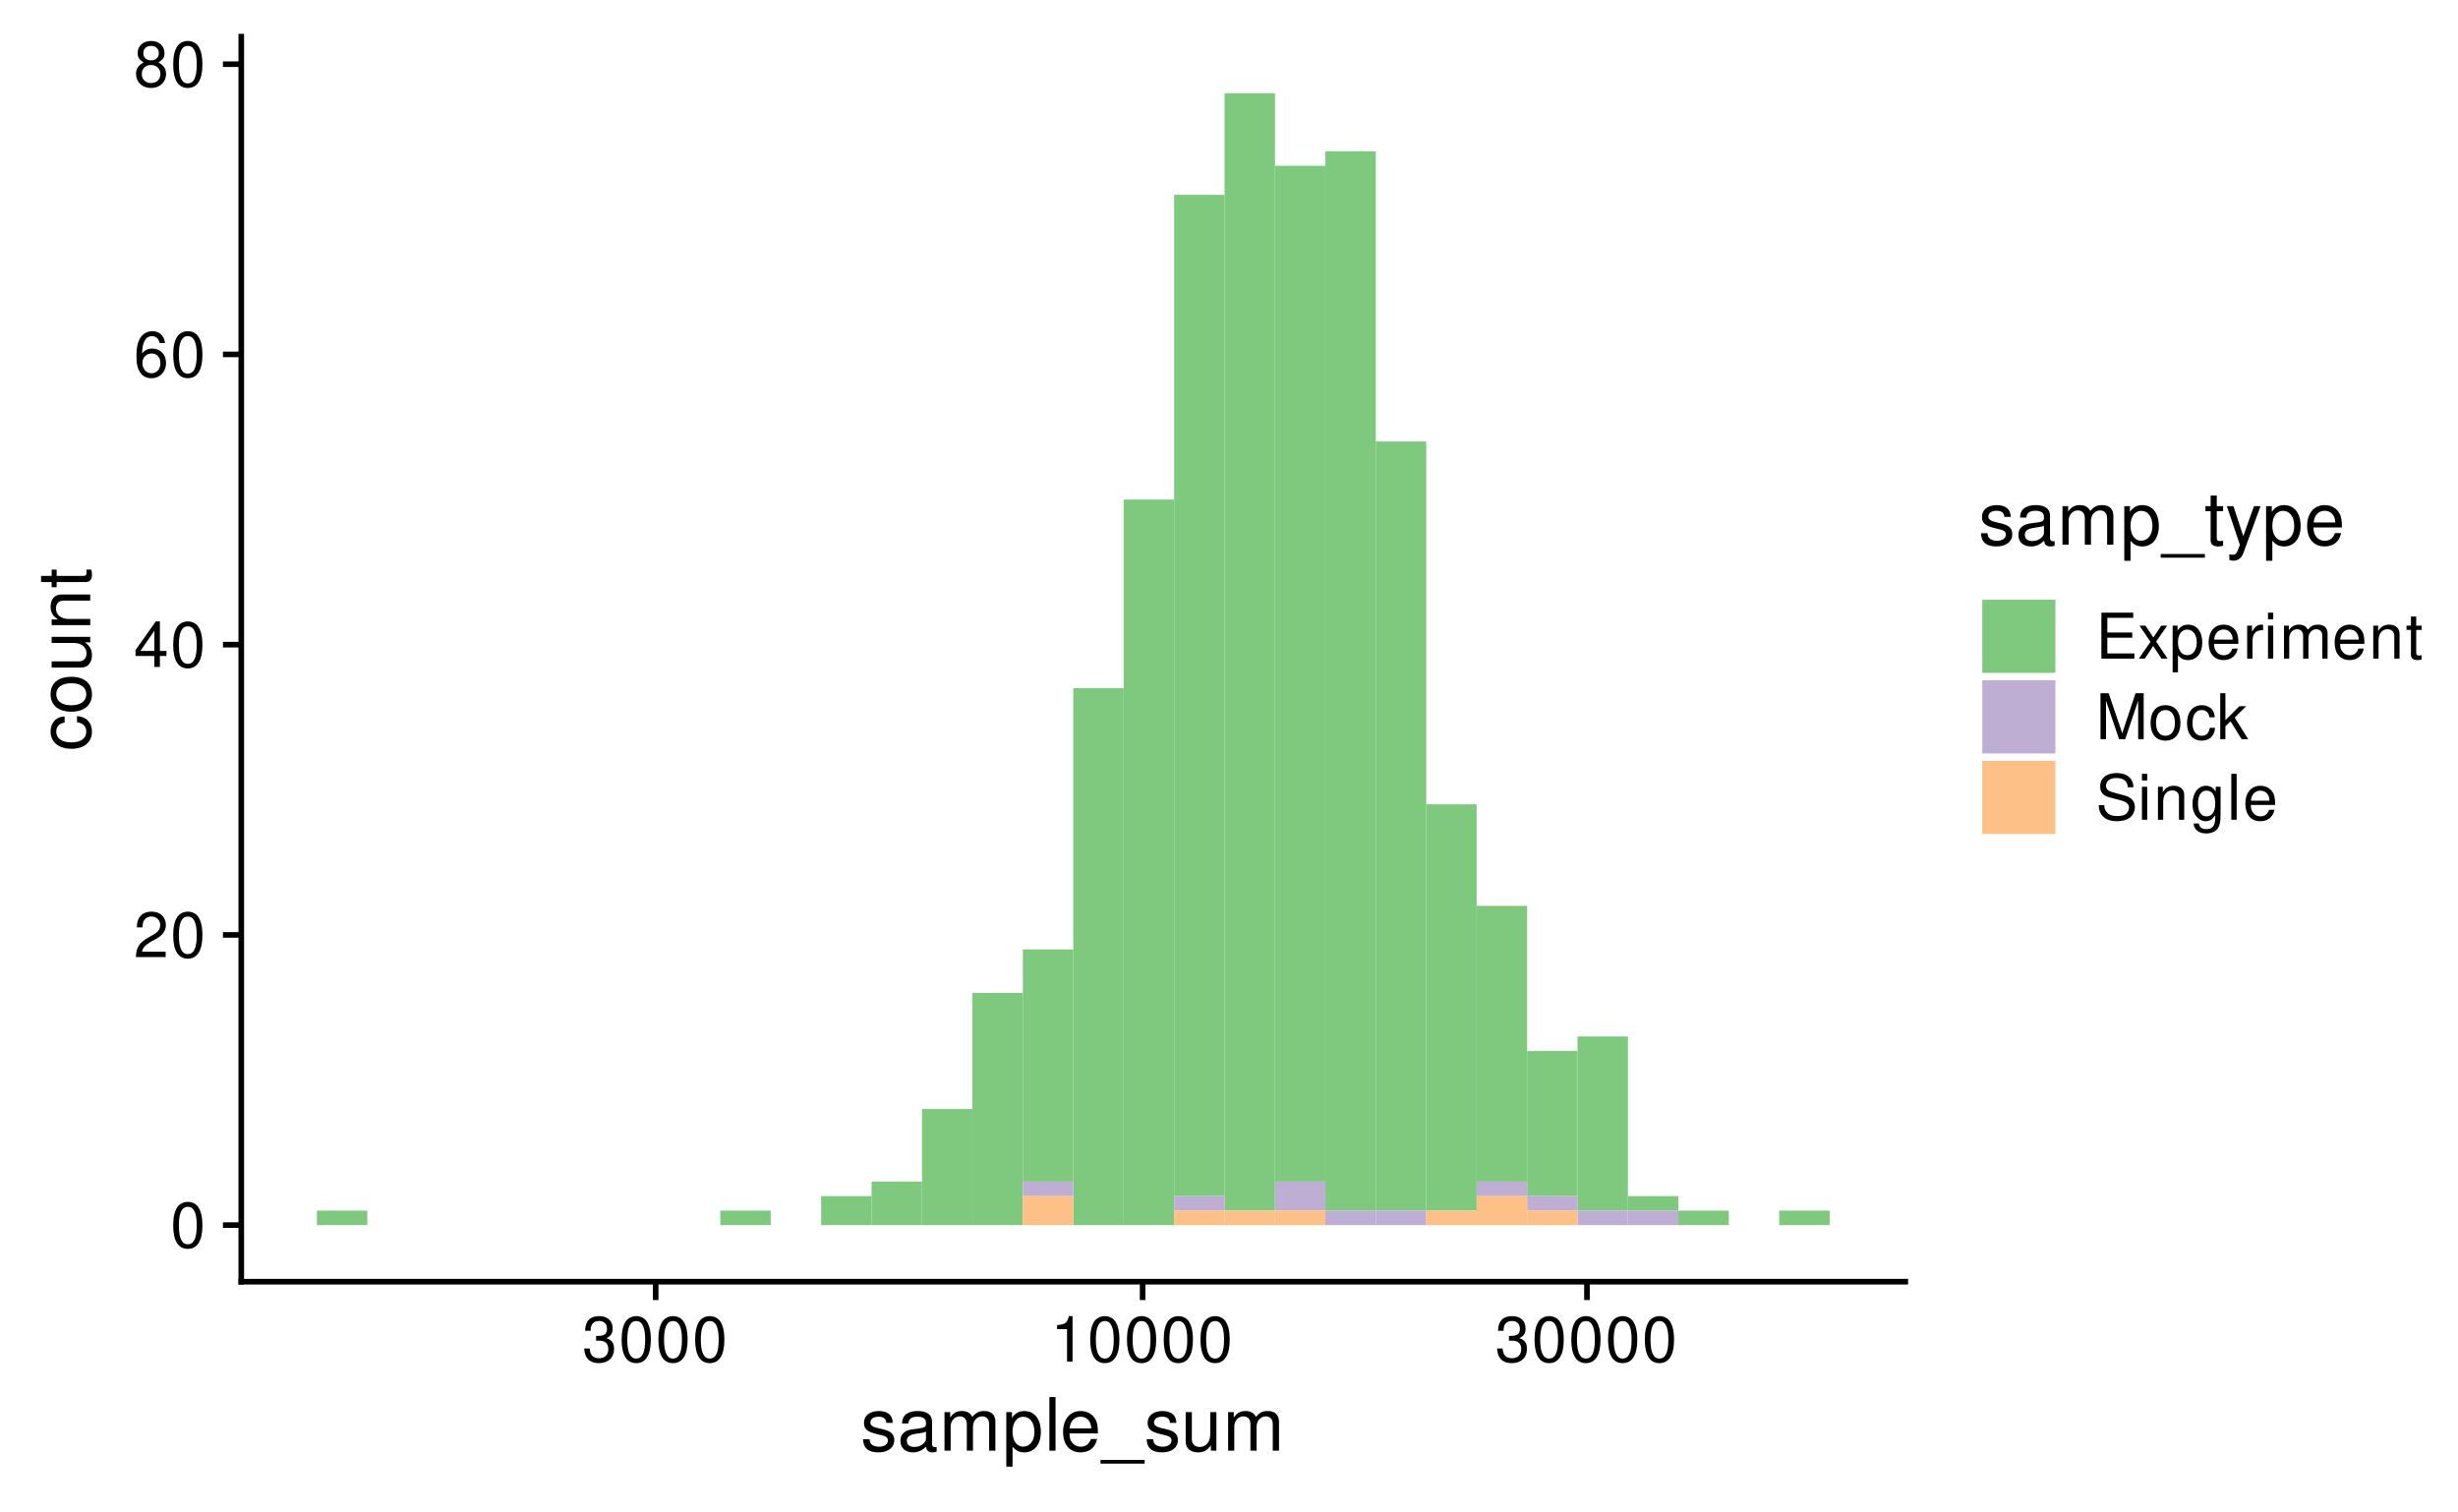 <?xml version="1.0" encoding="UTF-8"?>
<svg xmlns="http://www.w3.org/2000/svg" xmlns:xlink="http://www.w3.org/1999/xlink" width="468pt" height="288pt" viewBox="0 0 468 288" version="1.1">
<defs>
<g>
<symbol overflow="visible" id="glyph0-0">
<path style="stroke:none;" d=""/>
</symbol>
<symbol overflow="visible" id="glyph0-1">
<path style="stroke:none;" d="M 3.297 -8.672 C 2.516 -8.672 1.781 -8.312 1.344 -7.734 C 0.797 -6.953 0.516 -5.812 0.516 -4.203 C 0.516 -1.266 1.469 0.281 3.297 0.281 C 5.094 0.281 6.078 -1.266 6.078 -4.125 C 6.078 -5.812 5.812 -6.938 5.25 -7.734 C 4.812 -8.328 4.109 -8.672 3.297 -8.672 Z M 3.297 -7.734 C 4.438 -7.734 5 -6.578 5 -4.219 C 5 -1.75 4.453 -0.594 3.281 -0.594 C 2.156 -0.594 1.594 -1.797 1.594 -4.188 C 1.594 -6.578 2.156 -7.734 3.297 -7.734 Z M 3.297 -7.734 "/>
</symbol>
<symbol overflow="visible" id="glyph0-2">
<path style="stroke:none;" d="M 6.078 -1.047 L 1.594 -1.047 C 1.703 -1.766 2.094 -2.219 3.125 -2.859 L 4.328 -3.531 C 5.516 -4.188 6.125 -5.078 6.125 -6.141 C 6.125 -6.859 5.844 -7.531 5.344 -8 C 4.844 -8.453 4.219 -8.672 3.406 -8.672 C 2.328 -8.672 1.531 -8.297 1.062 -7.547 C 0.75 -7.094 0.625 -6.547 0.594 -5.672 L 1.656 -5.672 C 1.688 -6.266 1.766 -6.609 1.906 -6.906 C 2.188 -7.422 2.734 -7.75 3.375 -7.75 C 4.328 -7.75 5.047 -7.062 5.047 -6.125 C 5.047 -5.422 4.656 -4.828 3.906 -4.391 L 2.797 -3.75 C 1.016 -2.719 0.5 -1.906 0.406 -0.016 L 6.078 -0.016 Z M 6.078 -1.047 "/>
</symbol>
<symbol overflow="visible" id="glyph0-3">
<path style="stroke:none;" d="M 3.922 -2.094 L 3.922 0 L 4.984 0 L 4.984 -2.094 L 6.234 -2.094 L 6.234 -3.047 L 4.984 -3.047 L 4.984 -8.672 L 4.203 -8.672 L 0.344 -3.219 L 0.344 -2.094 Z M 3.922 -3.047 L 1.266 -3.047 L 3.922 -6.875 Z M 3.922 -3.047 "/>
</symbol>
<symbol overflow="visible" id="glyph0-4">
<path style="stroke:none;" d="M 5.969 -6.422 C 5.766 -7.844 4.859 -8.672 3.562 -8.672 C 2.625 -8.672 1.781 -8.219 1.281 -7.438 C 0.75 -6.594 0.516 -5.531 0.516 -3.953 C 0.516 -2.5 0.719 -1.578 1.234 -0.797 C 1.688 -0.094 2.438 0.281 3.375 0.281 C 4.984 0.281 6.156 -0.938 6.156 -2.625 C 6.156 -4.219 5.078 -5.359 3.547 -5.359 C 2.719 -5.359 2.047 -5.047 1.594 -4.406 C 1.609 -6.547 2.281 -7.734 3.484 -7.734 C 4.234 -7.734 4.75 -7.266 4.922 -6.422 Z M 3.422 -4.422 C 4.438 -4.422 5.078 -3.703 5.078 -2.547 C 5.078 -1.453 4.359 -0.656 3.391 -0.656 C 2.406 -0.656 1.656 -1.484 1.656 -2.594 C 1.656 -3.672 2.375 -4.422 3.422 -4.422 Z M 3.422 -4.422 "/>
</symbol>
<symbol overflow="visible" id="glyph0-5">
<path style="stroke:none;" d="M 4.688 -4.578 C 5.578 -5.109 5.859 -5.547 5.859 -6.359 C 5.859 -7.734 4.812 -8.672 3.297 -8.672 C 1.797 -8.672 0.75 -7.734 0.75 -6.375 C 0.75 -5.547 1.016 -5.125 1.891 -4.578 C 0.922 -4.078 0.438 -3.375 0.438 -2.406 C 0.438 -0.828 1.609 0.281 3.297 0.281 C 4.984 0.281 6.156 -0.828 6.156 -2.406 C 6.156 -3.375 5.672 -4.078 4.688 -4.578 Z M 3.297 -7.734 C 4.203 -7.734 4.781 -7.203 4.781 -6.344 C 4.781 -5.516 4.188 -4.984 3.297 -4.984 C 2.406 -4.984 1.828 -5.516 1.828 -6.359 C 1.828 -7.203 2.406 -7.734 3.297 -7.734 Z M 3.297 -4.094 C 4.359 -4.094 5.078 -3.391 5.078 -2.391 C 5.078 -1.344 4.375 -0.656 3.281 -0.656 C 2.25 -0.656 1.531 -1.375 1.531 -2.375 C 1.531 -3.406 2.234 -4.094 3.297 -4.094 Z M 3.297 -4.094 "/>
</symbol>
<symbol overflow="visible" id="glyph0-6">
<path style="stroke:none;" d="M 2.656 -4 L 3.234 -4 C 4.375 -4 4.984 -3.453 4.984 -2.406 C 4.984 -1.312 4.328 -0.656 3.234 -0.656 C 2.078 -0.656 1.516 -1.25 1.438 -2.516 L 0.391 -2.516 C 0.438 -1.828 0.547 -1.375 0.75 -0.984 C 1.203 -0.141 2.031 0.281 3.188 0.281 C 4.938 0.281 6.078 -0.781 6.078 -2.422 C 6.078 -3.531 5.656 -4.125 4.625 -4.484 C 5.422 -4.812 5.812 -5.406 5.812 -6.281 C 5.812 -7.781 4.844 -8.672 3.234 -8.672 C 1.516 -8.672 0.594 -7.719 0.562 -5.875 L 1.625 -5.875 C 1.625 -6.406 1.688 -6.703 1.812 -6.969 C 2.047 -7.469 2.578 -7.75 3.234 -7.75 C 4.172 -7.75 4.734 -7.188 4.734 -6.25 C 4.734 -5.641 4.531 -5.266 4.062 -5.062 C 3.766 -4.938 3.391 -4.891 2.656 -4.891 Z M 2.656 -4 "/>
</symbol>
<symbol overflow="visible" id="glyph0-7">
<path style="stroke:none;" d="M 3.109 -6.188 L 3.109 0 L 4.156 0 L 4.156 -8.672 L 3.469 -8.672 C 3.094 -7.344 2.859 -7.156 1.219 -6.953 L 1.219 -6.188 Z M 3.109 -6.188 "/>
</symbol>
<symbol overflow="visible" id="glyph0-8">
<path style="stroke:none;" d="M 2.203 -3.984 L 6.953 -3.984 L 6.953 -4.969 L 2.203 -4.969 L 2.203 -7.766 L 7.141 -7.766 L 7.141 -8.75 L 1.078 -8.75 L 1.078 0 L 7.359 0 L 7.359 -0.984 L 2.203 -0.984 Z M 2.203 -3.984 "/>
</symbol>
<symbol overflow="visible" id="glyph0-9">
<path style="stroke:none;" d="M 3.5 -3.25 L 5.609 -6.281 L 4.484 -6.281 L 2.969 -4.016 L 1.469 -6.281 L 0.328 -6.281 L 2.422 -3.203 L 0.203 0 L 1.344 0 L 2.938 -2.406 L 4.516 0 L 5.672 0 Z M 3.5 -3.25 "/>
</symbol>
<symbol overflow="visible" id="glyph0-10">
<path style="stroke:none;" d="M 0.641 2.609 L 1.656 2.609 L 1.656 -0.656 C 2.188 -0.016 2.766 0.281 3.594 0.281 C 5.219 0.281 6.281 -1.031 6.281 -3.031 C 6.281 -5.141 5.25 -6.469 3.578 -6.469 C 2.719 -6.469 2.047 -6.078 1.578 -5.344 L 1.578 -6.281 L 0.641 -6.281 Z M 3.406 -5.531 C 4.516 -5.531 5.234 -4.562 5.234 -3.062 C 5.234 -1.625 4.5 -0.656 3.406 -0.656 C 2.344 -0.656 1.656 -1.625 1.656 -3.094 C 1.656 -4.578 2.344 -5.531 3.406 -5.531 Z M 3.406 -5.531 "/>
</symbol>
<symbol overflow="visible" id="glyph0-11">
<path style="stroke:none;" d="M 6.156 -2.812 C 6.156 -3.766 6.078 -4.344 5.906 -4.812 C 5.5 -5.844 4.531 -6.469 3.359 -6.469 C 1.609 -6.469 0.484 -5.141 0.484 -3.062 C 0.484 -0.984 1.562 0.281 3.344 0.281 C 4.781 0.281 5.766 -0.547 6.031 -1.906 L 5.016 -1.906 C 4.734 -1.078 4.172 -0.641 3.375 -0.641 C 2.734 -0.641 2.203 -0.938 1.859 -1.469 C 1.625 -1.828 1.531 -2.188 1.531 -2.812 Z M 1.547 -3.625 C 1.625 -4.781 2.344 -5.547 3.344 -5.547 C 4.375 -5.547 5.078 -4.75 5.078 -3.625 Z M 1.547 -3.625 "/>
</symbol>
<symbol overflow="visible" id="glyph0-12">
<path style="stroke:none;" d="M 0.828 -6.281 L 0.828 0 L 1.844 0 L 1.844 -3.266 C 1.844 -4.781 2.469 -5.453 3.859 -5.406 L 3.859 -6.438 C 3.688 -6.453 3.594 -6.469 3.469 -6.469 C 2.812 -6.469 2.328 -6.078 1.75 -5.141 L 1.75 -6.281 Z M 0.828 -6.281 "/>
</symbol>
<symbol overflow="visible" id="glyph0-13">
<path style="stroke:none;" d="M 1.797 -6.281 L 0.797 -6.281 L 0.797 0 L 1.797 0 Z M 1.797 -8.75 L 0.797 -8.75 L 0.797 -7.484 L 1.797 -7.484 Z M 1.797 -8.75 "/>
</symbol>
<symbol overflow="visible" id="glyph0-14">
<path style="stroke:none;" d="M 0.844 -6.281 L 0.844 0 L 1.844 0 L 1.844 -3.953 C 1.844 -4.859 2.516 -5.594 3.328 -5.594 C 4.062 -5.594 4.484 -5.141 4.484 -4.328 L 4.484 0 L 5.5 0 L 5.5 -3.953 C 5.5 -4.859 6.156 -5.594 6.969 -5.594 C 7.703 -5.594 8.141 -5.125 8.141 -4.328 L 8.141 0 L 9.141 0 L 9.141 -4.719 C 9.141 -5.844 8.5 -6.469 7.312 -6.469 C 6.484 -6.469 5.969 -6.219 5.391 -5.516 C 5.016 -6.188 4.516 -6.469 3.703 -6.469 C 2.859 -6.469 2.297 -6.156 1.766 -5.406 L 1.766 -6.281 Z M 0.844 -6.281 "/>
</symbol>
<symbol overflow="visible" id="glyph0-15">
<path style="stroke:none;" d="M 0.844 -6.281 L 0.844 0 L 1.844 0 L 1.844 -3.469 C 1.844 -4.75 2.516 -5.594 3.547 -5.594 C 4.344 -5.594 4.844 -5.109 4.844 -4.359 L 4.844 0 L 5.844 0 L 5.844 -4.75 C 5.844 -5.797 5.062 -6.469 3.859 -6.469 C 2.922 -6.469 2.312 -6.109 1.766 -5.234 L 1.766 -6.281 Z M 0.844 -6.281 "/>
</symbol>
<symbol overflow="visible" id="glyph0-16">
<path style="stroke:none;" d="M 3.047 -6.281 L 2.016 -6.281 L 2.016 -8.016 L 1.016 -8.016 L 1.016 -6.281 L 0.172 -6.281 L 0.172 -5.469 L 1.016 -5.469 L 1.016 -0.719 C 1.016 -0.078 1.453 0.281 2.234 0.281 C 2.5 0.281 2.719 0.25 3.047 0.188 L 3.047 -0.641 C 2.906 -0.609 2.766 -0.594 2.562 -0.594 C 2.141 -0.594 2.016 -0.719 2.016 -1.156 L 2.016 -5.469 L 3.047 -5.469 Z M 3.047 -6.281 "/>
</symbol>
<symbol overflow="visible" id="glyph0-17">
<path style="stroke:none;" d="M 5.609 0 L 8.078 -7.328 L 8.078 0 L 9.125 0 L 9.125 -8.75 L 7.578 -8.75 L 5.047 -1.125 L 2.453 -8.75 L 0.906 -8.75 L 0.906 0 L 1.953 0 L 1.953 -7.328 L 4.438 0 Z M 5.609 0 "/>
</symbol>
<symbol overflow="visible" id="glyph0-18">
<path style="stroke:none;" d="M 3.266 -6.469 C 1.484 -6.469 0.438 -5.203 0.438 -3.094 C 0.438 -0.969 1.484 0.281 3.281 0.281 C 5.047 0.281 6.125 -0.984 6.125 -3.047 C 6.125 -5.234 5.094 -6.469 3.266 -6.469 Z M 3.281 -5.547 C 4.406 -5.547 5.078 -4.625 5.078 -3.062 C 5.078 -1.578 4.375 -0.641 3.281 -0.641 C 2.156 -0.641 1.469 -1.578 1.469 -3.094 C 1.469 -4.625 2.156 -5.547 3.281 -5.547 Z M 3.281 -5.547 "/>
</symbol>
<symbol overflow="visible" id="glyph0-19">
<path style="stroke:none;" d="M 5.656 -4.172 C 5.609 -4.781 5.469 -5.188 5.234 -5.531 C 4.797 -6.125 4.047 -6.469 3.172 -6.469 C 1.469 -6.469 0.375 -5.125 0.375 -3.031 C 0.375 -1.016 1.453 0.281 3.156 0.281 C 4.656 0.281 5.609 -0.625 5.719 -2.156 L 4.719 -2.156 C 4.547 -1.156 4.031 -0.641 3.188 -0.641 C 2.078 -0.641 1.422 -1.547 1.422 -3.031 C 1.422 -4.609 2.062 -5.547 3.156 -5.547 C 4 -5.547 4.531 -5.047 4.641 -4.172 Z M 5.656 -4.172 "/>
</symbol>
<symbol overflow="visible" id="glyph0-20">
<path style="stroke:none;" d="M 1.688 -8.75 L 0.703 -8.75 L 0.703 0 L 1.688 0 L 1.688 -2.453 L 2.656 -3.406 L 4.781 0 L 6.031 0 L 3.453 -4.109 L 5.641 -6.281 L 4.359 -6.281 L 1.688 -3.625 Z M 1.688 -8.75 "/>
</symbol>
<symbol overflow="visible" id="glyph0-21">
<path style="stroke:none;" d="M 7.156 -6.188 C 7.156 -6.781 7.109 -6.953 6.922 -7.359 C 6.438 -8.359 5.422 -8.891 3.953 -8.891 C 2.031 -8.891 0.844 -7.906 0.844 -6.328 C 0.844 -5.25 1.406 -4.578 2.562 -4.281 L 4.734 -3.703 C 5.844 -3.422 6.344 -2.969 6.344 -2.297 C 6.344 -1.828 6.078 -1.344 5.719 -1.078 C 5.359 -0.828 4.812 -0.703 4.109 -0.703 C 3.141 -0.703 2.516 -0.938 2.094 -1.438 C 1.766 -1.828 1.625 -2.25 1.625 -2.781 L 0.578 -2.781 C 0.594 -1.984 0.75 -1.453 1.094 -0.969 C 1.688 -0.141 2.703 0.281 4.031 0.281 C 5.078 0.281 5.922 0.031 6.484 -0.391 C 7.078 -0.859 7.453 -1.641 7.453 -2.406 C 7.453 -3.484 6.781 -4.266 5.594 -4.594 L 3.391 -5.188 C 2.344 -5.469 1.953 -5.812 1.953 -6.484 C 1.953 -7.375 2.734 -7.953 3.906 -7.953 C 5.297 -7.953 6.078 -7.328 6.094 -6.188 Z M 7.156 -6.188 "/>
</symbol>
<symbol overflow="visible" id="glyph0-22">
<path style="stroke:none;" d="M 4.844 -6.281 L 4.844 -5.375 C 4.344 -6.125 3.797 -6.469 3 -6.469 C 1.469 -6.469 0.422 -5.047 0.422 -3.031 C 0.422 -1.984 0.672 -1.219 1.219 -0.578 C 1.688 -0.031 2.281 0.281 2.922 0.281 C 3.688 0.281 4.219 -0.062 4.75 -0.859 L 4.75 -0.531 C 4.75 1.156 4.281 1.781 3.031 1.781 C 2.188 1.781 1.734 1.438 1.641 0.719 L 0.625 0.719 C 0.719 1.891 1.641 2.609 3.016 2.609 C 3.938 2.609 4.703 2.312 5.109 1.812 C 5.594 1.219 5.766 0.438 5.766 -1.031 L 5.766 -6.281 Z M 3.094 -5.547 C 4.156 -5.547 4.75 -4.656 4.75 -3.062 C 4.75 -1.531 4.141 -0.641 3.094 -0.641 C 2.062 -0.641 1.469 -1.547 1.469 -3.094 C 1.469 -4.625 2.062 -5.547 3.094 -5.547 Z M 3.094 -5.547 "/>
</symbol>
<symbol overflow="visible" id="glyph0-23">
<path style="stroke:none;" d="M 1.828 -8.75 L 0.812 -8.75 L 0.812 0 L 1.828 0 Z M 1.828 -8.75 "/>
</symbol>
<symbol overflow="visible" id="glyph1-0">
<path style="stroke:none;" d=""/>
</symbol>
<symbol overflow="visible" id="glyph1-1">
<path style="stroke:none;" d="M 6.125 -5.297 C 6.125 -6.734 5.172 -7.547 3.469 -7.547 C 1.766 -7.547 0.656 -6.656 0.656 -5.312 C 0.656 -4.156 1.25 -3.609 2.984 -3.188 L 4.078 -2.922 C 4.891 -2.734 5.203 -2.438 5.203 -1.922 C 5.203 -1.219 4.516 -0.75 3.5 -0.75 C 2.875 -0.75 2.344 -0.938 2.047 -1.25 C 1.859 -1.453 1.781 -1.672 1.703 -2.188 L 0.469 -2.188 C 0.531 -0.484 1.484 0.328 3.406 0.328 C 5.25 0.328 6.422 -0.594 6.422 -2 C 6.422 -3.094 5.812 -3.703 4.359 -4.047 L 3.234 -4.312 C 2.281 -4.531 1.875 -4.844 1.875 -5.359 C 1.875 -6.047 2.484 -6.469 3.438 -6.469 C 4.375 -6.469 4.875 -6.062 4.906 -5.297 Z M 6.125 -5.297 "/>
</symbol>
<symbol overflow="visible" id="glyph1-2">
<path style="stroke:none;" d="M 7.484 -0.688 C 7.359 -0.656 7.312 -0.656 7.234 -0.656 C 6.828 -0.656 6.609 -0.875 6.609 -1.234 L 6.609 -5.547 C 6.609 -6.844 5.656 -7.547 3.844 -7.547 C 2.766 -7.547 1.922 -7.234 1.406 -6.688 C 1.078 -6.312 0.938 -5.891 0.906 -5.172 L 2.094 -5.172 C 2.188 -6.062 2.719 -6.469 3.812 -6.469 C 4.875 -6.469 5.453 -6.078 5.453 -5.375 L 5.453 -5.062 C 5.438 -4.562 5.188 -4.375 4.234 -4.25 C 2.578 -4.047 2.328 -3.984 1.875 -3.812 C 1.016 -3.438 0.594 -2.797 0.594 -1.844 C 0.594 -0.516 1.516 0.328 3 0.328 C 3.922 0.328 4.656 0 5.484 -0.75 C 5.578 0 5.938 0.328 6.688 0.328 C 6.938 0.328 7.094 0.297 7.484 0.203 Z M 5.453 -2.312 C 5.453 -1.922 5.328 -1.688 4.984 -1.359 C 4.516 -0.922 3.938 -0.703 3.25 -0.703 C 2.344 -0.703 1.812 -1.141 1.812 -1.875 C 1.812 -2.641 2.312 -3.031 3.562 -3.219 C 4.812 -3.391 5.047 -3.438 5.453 -3.625 Z M 5.453 -2.312 "/>
</symbol>
<symbol overflow="visible" id="glyph1-3">
<path style="stroke:none;" d="M 0.984 -7.344 L 0.984 0 L 2.156 0 L 2.156 -4.609 C 2.156 -5.672 2.922 -6.531 3.875 -6.531 C 4.75 -6.531 5.234 -5.984 5.234 -5.047 L 5.234 0 L 6.406 0 L 6.406 -4.609 C 6.406 -5.672 7.188 -6.531 8.141 -6.531 C 8.984 -6.531 9.484 -5.984 9.484 -5.047 L 9.484 0 L 10.672 0 L 10.672 -5.5 C 10.672 -6.812 9.906 -7.547 8.547 -7.547 C 7.562 -7.547 6.969 -7.25 6.281 -6.422 C 5.859 -7.203 5.266 -7.547 4.312 -7.547 C 3.328 -7.547 2.672 -7.188 2.062 -6.297 L 2.062 -7.344 Z M 0.984 -7.344 "/>
</symbol>
<symbol overflow="visible" id="glyph1-4">
<path style="stroke:none;" d="M 0.75 3.047 L 1.938 3.047 L 1.938 -0.766 C 2.547 -0.016 3.234 0.328 4.188 0.328 C 6.094 0.328 7.328 -1.203 7.328 -3.547 C 7.328 -6 6.125 -7.547 4.172 -7.547 C 3.172 -7.547 2.375 -7.094 1.828 -6.234 L 1.828 -7.344 L 0.75 -7.344 Z M 3.969 -6.453 C 5.266 -6.453 6.109 -5.312 6.109 -3.562 C 6.109 -1.906 5.25 -0.766 3.969 -0.766 C 2.734 -0.766 1.938 -1.891 1.938 -3.609 C 1.938 -5.328 2.734 -6.453 3.969 -6.453 Z M 3.969 -6.453 "/>
</symbol>
<symbol overflow="visible" id="glyph1-5">
<path style="stroke:none;" d="M 2.125 -10.203 L 0.953 -10.203 L 0.953 0 L 2.125 0 Z M 2.125 -10.203 "/>
</symbol>
<symbol overflow="visible" id="glyph1-6">
<path style="stroke:none;" d="M 7.188 -3.281 C 7.188 -4.391 7.094 -5.062 6.891 -5.609 C 6.406 -6.812 5.297 -7.547 3.922 -7.547 C 1.875 -7.547 0.562 -5.984 0.562 -3.562 C 0.562 -1.141 1.812 0.328 3.891 0.328 C 5.578 0.328 6.734 -0.625 7.031 -2.219 L 5.859 -2.219 C 5.531 -1.266 4.875 -0.75 3.938 -0.75 C 3.188 -0.75 2.562 -1.094 2.172 -1.703 C 1.891 -2.125 1.797 -2.547 1.781 -3.281 Z M 1.812 -4.234 C 1.906 -5.594 2.734 -6.469 3.906 -6.469 C 5.094 -6.469 5.922 -5.547 5.922 -4.234 Z M 1.812 -4.234 "/>
</symbol>
<symbol overflow="visible" id="glyph1-7">
<path style="stroke:none;" d="M 8.094 1.766 L -0.312 1.766 L -0.312 2.469 L 8.094 2.469 Z M 8.094 1.766 "/>
</symbol>
<symbol overflow="visible" id="glyph1-8">
<path style="stroke:none;" d="M 6.75 0 L 6.75 -7.344 L 5.594 -7.344 L 5.594 -3.172 C 5.594 -1.688 4.797 -0.703 3.578 -0.703 C 2.656 -0.703 2.078 -1.266 2.078 -2.141 L 2.078 -7.344 L 0.906 -7.344 L 0.906 -1.688 C 0.906 -0.469 1.812 0.328 3.25 0.328 C 4.328 0.328 5.016 -0.062 5.703 -1.016 L 5.703 0 Z M 6.75 0 "/>
</symbol>
<symbol overflow="visible" id="glyph1-9">
<path style="stroke:none;" d="M 3.562 -7.344 L 2.359 -7.344 L 2.359 -9.359 L 1.188 -9.359 L 1.188 -7.344 L 0.203 -7.344 L 0.203 -6.391 L 1.188 -6.391 L 1.188 -0.844 C 1.188 -0.078 1.688 0.328 2.609 0.328 C 2.906 0.328 3.156 0.297 3.562 0.219 L 3.562 -0.75 C 3.391 -0.719 3.234 -0.703 3 -0.703 C 2.484 -0.703 2.359 -0.844 2.359 -1.359 L 2.359 -6.391 L 3.562 -6.391 Z M 3.562 -7.344 "/>
</symbol>
<symbol overflow="visible" id="glyph1-10">
<path style="stroke:none;" d="M 5.438 -7.344 L 3.406 -1.625 L 1.531 -7.344 L 0.281 -7.344 L 2.766 0.031 L 2.312 1.188 C 2.109 1.703 1.859 1.906 1.375 1.906 C 1.172 1.906 1.016 1.875 0.75 1.812 L 0.75 2.875 C 1 3 1.234 3.047 1.547 3.047 C 1.922 3.047 2.328 2.922 2.625 2.703 C 3 2.438 3.203 2.125 3.438 1.547 L 6.688 -7.344 Z M 5.438 -7.344 "/>
</symbol>
<symbol overflow="visible" id="glyph2-0">
<path style="stroke:none;" d=""/>
</symbol>
<symbol overflow="visible" id="glyph2-1">
<path style="stroke:none;" d="M -4.875 -6.594 C -5.594 -6.531 -6.047 -6.391 -6.453 -6.109 C -7.141 -5.594 -7.547 -4.719 -7.547 -3.703 C -7.547 -1.703 -5.984 -0.438 -3.547 -0.438 C -1.172 -0.438 0.328 -1.688 0.328 -3.688 C 0.328 -5.438 -0.734 -6.531 -2.516 -6.672 L -2.516 -5.5 C -1.344 -5.312 -0.75 -4.703 -0.75 -3.703 C -0.75 -2.422 -1.812 -1.656 -3.547 -1.656 C -5.375 -1.656 -6.469 -2.406 -6.469 -3.688 C -6.469 -4.656 -5.891 -5.281 -4.875 -5.422 Z M -4.875 -6.594 "/>
</symbol>
<symbol overflow="visible" id="glyph2-2">
<path style="stroke:none;" d="M -7.547 -3.812 C -7.547 -1.734 -6.078 -0.5 -3.609 -0.5 C -1.141 -0.5 0.328 -1.734 0.328 -3.828 C 0.328 -5.891 -1.141 -7.141 -3.562 -7.141 C -6.109 -7.141 -7.547 -5.938 -7.547 -3.812 Z M -6.469 -3.828 C -6.469 -5.141 -5.391 -5.922 -3.562 -5.922 C -1.828 -5.922 -0.75 -5.109 -0.75 -3.828 C -0.75 -2.516 -1.828 -1.719 -3.609 -1.719 C -5.391 -1.719 -6.469 -2.516 -6.469 -3.828 Z M -6.469 -3.828 "/>
</symbol>
<symbol overflow="visible" id="glyph2-3">
<path style="stroke:none;" d="M 0 -6.75 L -7.344 -6.75 L -7.344 -5.594 L -3.172 -5.594 C -1.688 -5.594 -0.703 -4.797 -0.703 -3.578 C -0.703 -2.656 -1.266 -2.078 -2.141 -2.078 L -7.344 -2.078 L -7.344 -0.906 L -1.688 -0.906 C -0.469 -0.906 0.328 -1.812 0.328 -3.25 C 0.328 -4.328 -0.062 -5.016 -1.016 -5.703 L 0 -5.703 Z M 0 -6.75 "/>
</symbol>
<symbol overflow="visible" id="glyph2-4">
<path style="stroke:none;" d="M -7.344 -0.984 L 0 -0.984 L 0 -2.156 L -4.047 -2.156 C -5.547 -2.156 -6.531 -2.938 -6.531 -4.141 C -6.531 -5.062 -5.969 -5.656 -5.078 -5.656 L 0 -5.656 L 0 -6.812 L -5.547 -6.812 C -6.766 -6.812 -7.547 -5.906 -7.547 -4.5 C -7.547 -3.406 -7.125 -2.703 -6.109 -2.062 L -7.344 -2.062 Z M -7.344 -0.984 "/>
</symbol>
<symbol overflow="visible" id="glyph2-5">
<path style="stroke:none;" d="M -7.344 -3.562 L -7.344 -2.359 L -9.359 -2.359 L -9.359 -1.188 L -7.344 -1.188 L -7.344 -0.203 L -6.391 -0.203 L -6.391 -1.188 L -0.844 -1.188 C -0.078 -1.188 0.328 -1.688 0.328 -2.609 C 0.328 -2.906 0.297 -3.156 0.219 -3.562 L -0.75 -3.562 C -0.719 -3.391 -0.703 -3.234 -0.703 -3 C -0.703 -2.484 -0.844 -2.359 -1.359 -2.359 L -6.391 -2.359 L -6.391 -3.562 Z M -7.344 -3.562 "/>
</symbol>
</g>
</defs>
<g id="surface25">
<rect x="0" y="0" width="468" height="288" style="fill:rgb(100%,100%,100%);fill-opacity:1;stroke:none;"/>
<path style=" stroke:none;fill-rule:nonzero;fill:rgb(49.804%,78.824%,49.804%);fill-opacity:1;" d="M 60.336 233.285 L 69.938 233.285 L 69.938 230.523 L 60.336 230.523 Z M 60.336 233.285 "/>
<path style=" stroke:none;fill-rule:nonzero;fill:rgb(49.804%,78.824%,49.804%);fill-opacity:1;" d="M 137.145 233.285 L 146.746 233.285 L 146.746 230.523 L 137.145 230.523 Z M 137.145 233.285 "/>
<path style=" stroke:none;fill-rule:nonzero;fill:rgb(49.804%,78.824%,49.804%);fill-opacity:1;" d="M 156.344 233.285 L 165.945 233.285 L 165.945 227.758 L 156.344 227.758 Z M 156.344 233.285 "/>
<path style=" stroke:none;fill-rule:nonzero;fill:rgb(49.804%,78.824%,49.804%);fill-opacity:1;" d="M 165.945 233.285 L 175.547 233.285 L 175.547 224.996 L 165.945 224.996 Z M 165.945 233.285 "/>
<path style=" stroke:none;fill-rule:nonzero;fill:rgb(49.804%,78.824%,49.804%);fill-opacity:1;" d="M 175.547 233.285 L 185.148 233.285 L 185.148 211.18 L 175.547 211.18 Z M 175.547 233.285 "/>
<path style=" stroke:none;fill-rule:nonzero;fill:rgb(49.804%,78.824%,49.804%);fill-opacity:1;" d="M 185.148 233.285 L 194.75 233.285 L 194.75 189.074 L 185.148 189.074 Z M 185.148 233.285 "/>
<path style=" stroke:none;fill-rule:nonzero;fill:rgb(49.804%,78.824%,49.804%);fill-opacity:1;" d="M 194.75 224.996 L 204.352 224.996 L 204.352 180.785 L 194.75 180.785 Z M 194.75 224.996 "/>
<path style=" stroke:none;fill-rule:nonzero;fill:rgb(49.804%,78.824%,49.804%);fill-opacity:1;" d="M 204.348 233.285 L 213.949 233.285 L 213.949 131.043 L 204.348 131.043 Z M 204.348 233.285 "/>
<path style=" stroke:none;fill-rule:nonzero;fill:rgb(49.804%,78.824%,49.804%);fill-opacity:1;" d="M 213.949 233.285 L 223.551 233.285 L 223.551 95.121 L 213.949 95.121 Z M 213.949 233.285 "/>
<path style=" stroke:none;fill-rule:nonzero;fill:rgb(49.804%,78.824%,49.804%);fill-opacity:1;" d="M 223.551 227.762 L 233.152 227.762 L 233.152 37.094 L 223.551 37.094 Z M 223.551 227.762 "/>
<path style=" stroke:none;fill-rule:nonzero;fill:rgb(49.804%,78.824%,49.804%);fill-opacity:1;" d="M 233.152 230.523 L 242.754 230.523 L 242.754 17.75 L 233.152 17.75 Z M 233.152 230.523 "/>
<path style=" stroke:none;fill-rule:nonzero;fill:rgb(49.804%,78.824%,49.804%);fill-opacity:1;" d="M 242.754 224.996 L 252.355 224.996 L 252.355 31.566 L 242.754 31.566 Z M 242.754 224.996 "/>
<path style=" stroke:none;fill-rule:nonzero;fill:rgb(49.804%,78.824%,49.804%);fill-opacity:1;" d="M 252.352 230.523 L 261.953 230.523 L 261.953 28.805 L 252.352 28.805 Z M 252.352 230.523 "/>
<path style=" stroke:none;fill-rule:nonzero;fill:rgb(49.804%,78.824%,49.804%);fill-opacity:1;" d="M 261.953 230.523 L 271.555 230.523 L 271.555 84.07 L 261.953 84.07 Z M 261.953 230.523 "/>
<path style=" stroke:none;fill-rule:nonzero;fill:rgb(49.804%,78.824%,49.804%);fill-opacity:1;" d="M 271.555 230.523 L 281.156 230.523 L 281.156 153.152 L 271.555 153.152 Z M 271.555 230.523 "/>
<path style=" stroke:none;fill-rule:nonzero;fill:rgb(49.804%,78.824%,49.804%);fill-opacity:1;" d="M 281.156 224.996 L 290.758 224.996 L 290.758 172.492 L 281.156 172.492 Z M 281.156 224.996 "/>
<path style=" stroke:none;fill-rule:nonzero;fill:rgb(49.804%,78.824%,49.804%);fill-opacity:1;" d="M 290.758 227.762 L 300.359 227.762 L 300.359 200.129 L 290.758 200.129 Z M 290.758 227.762 "/>
<path style=" stroke:none;fill-rule:nonzero;fill:rgb(49.804%,78.824%,49.804%);fill-opacity:1;" d="M 300.355 230.523 L 309.957 230.523 L 309.957 197.363 L 300.355 197.363 Z M 300.355 230.523 "/>
<path style=" stroke:none;fill-rule:nonzero;fill:rgb(49.804%,78.824%,49.804%);fill-opacity:1;" d="M 309.957 230.523 L 319.559 230.523 L 319.559 227.762 L 309.957 227.762 Z M 309.957 230.523 "/>
<path style=" stroke:none;fill-rule:nonzero;fill:rgb(49.804%,78.824%,49.804%);fill-opacity:1;" d="M 319.559 233.285 L 329.16 233.285 L 329.16 230.523 L 319.559 230.523 Z M 319.559 233.285 "/>
<path style=" stroke:none;fill-rule:nonzero;fill:rgb(49.804%,78.824%,49.804%);fill-opacity:1;" d="M 338.762 233.285 L 348.363 233.285 L 348.363 230.523 L 338.762 230.523 Z M 338.762 233.285 "/>
<path style=" stroke:none;fill-rule:nonzero;fill:rgb(74.51%,68.235%,83.137%);fill-opacity:1;" d="M 194.75 227.762 L 204.352 227.762 L 204.352 225 L 194.75 225 Z M 194.75 227.762 "/>
<path style=" stroke:none;fill-rule:nonzero;fill:rgb(74.51%,68.235%,83.137%);fill-opacity:1;" d="M 223.551 230.523 L 233.152 230.523 L 233.152 227.762 L 223.551 227.762 Z M 223.551 230.523 "/>
<path style=" stroke:none;fill-rule:nonzero;fill:rgb(74.51%,68.235%,83.137%);fill-opacity:1;" d="M 242.754 230.523 L 252.355 230.523 L 252.355 224.996 L 242.754 224.996 Z M 242.754 230.523 "/>
<path style=" stroke:none;fill-rule:nonzero;fill:rgb(74.51%,68.235%,83.137%);fill-opacity:1;" d="M 252.352 233.285 L 261.953 233.285 L 261.953 230.523 L 252.352 230.523 Z M 252.352 233.285 "/>
<path style=" stroke:none;fill-rule:nonzero;fill:rgb(74.51%,68.235%,83.137%);fill-opacity:1;" d="M 261.953 233.285 L 271.555 233.285 L 271.555 230.523 L 261.953 230.523 Z M 261.953 233.285 "/>
<path style=" stroke:none;fill-rule:nonzero;fill:rgb(74.51%,68.235%,83.137%);fill-opacity:1;" d="M 281.156 227.762 L 290.758 227.762 L 290.758 225 L 281.156 225 Z M 281.156 227.762 "/>
<path style=" stroke:none;fill-rule:nonzero;fill:rgb(74.51%,68.235%,83.137%);fill-opacity:1;" d="M 290.758 230.523 L 300.359 230.523 L 300.359 227.762 L 290.758 227.762 Z M 290.758 230.523 "/>
<path style=" stroke:none;fill-rule:nonzero;fill:rgb(74.51%,68.235%,83.137%);fill-opacity:1;" d="M 300.355 233.285 L 309.957 233.285 L 309.957 230.523 L 300.355 230.523 Z M 300.355 233.285 "/>
<path style=" stroke:none;fill-rule:nonzero;fill:rgb(74.51%,68.235%,83.137%);fill-opacity:1;" d="M 309.957 233.285 L 319.559 233.285 L 319.559 230.523 L 309.957 230.523 Z M 309.957 233.285 "/>
<path style=" stroke:none;fill-rule:nonzero;fill:rgb(99.216%,75.294%,52.549%);fill-opacity:1;" d="M 194.75 233.285 L 204.352 233.285 L 204.352 227.758 L 194.75 227.758 Z M 194.75 233.285 "/>
<path style=" stroke:none;fill-rule:nonzero;fill:rgb(99.216%,75.294%,52.549%);fill-opacity:1;" d="M 223.551 233.285 L 233.152 233.285 L 233.152 230.523 L 223.551 230.523 Z M 223.551 233.285 "/>
<path style=" stroke:none;fill-rule:nonzero;fill:rgb(99.216%,75.294%,52.549%);fill-opacity:1;" d="M 233.152 233.285 L 242.754 233.285 L 242.754 230.523 L 233.152 230.523 Z M 233.152 233.285 "/>
<path style=" stroke:none;fill-rule:nonzero;fill:rgb(99.216%,75.294%,52.549%);fill-opacity:1;" d="M 242.754 233.285 L 252.355 233.285 L 252.355 230.523 L 242.754 230.523 Z M 242.754 233.285 "/>
<path style=" stroke:none;fill-rule:nonzero;fill:rgb(99.216%,75.294%,52.549%);fill-opacity:1;" d="M 271.555 233.285 L 281.156 233.285 L 281.156 230.523 L 271.555 230.523 Z M 271.555 233.285 "/>
<path style=" stroke:none;fill-rule:nonzero;fill:rgb(99.216%,75.294%,52.549%);fill-opacity:1;" d="M 281.156 233.285 L 290.758 233.285 L 290.758 227.758 L 281.156 227.758 Z M 281.156 233.285 "/>
<path style=" stroke:none;fill-rule:nonzero;fill:rgb(99.216%,75.294%,52.549%);fill-opacity:1;" d="M 290.758 233.285 L 300.359 233.285 L 300.359 230.523 L 290.758 230.523 Z M 290.758 233.285 "/>
<path style="fill:none;stroke-width:1.067;stroke-linecap:square;stroke-linejoin:round;stroke:rgb(0%,0%,0%);stroke-opacity:1;stroke-miterlimit:10;" d="M 45.938 244.062 L 45.938 6.973 "/>
<g style="fill:rgb(0%,0%,0%);fill-opacity:1;">
  <use xlink:href="#glyph0-1" x="32.461" y="237.533"/>
</g>
<g style="fill:rgb(0%,0%,0%);fill-opacity:1;">
  <use xlink:href="#glyph0-2" x="25.461" y="182.268"/>
  <use xlink:href="#glyph0-1" x="32.461" y="182.268"/>
</g>
<g style="fill:rgb(0%,0%,0%);fill-opacity:1;">
  <use xlink:href="#glyph0-3" x="25.461" y="127.002"/>
  <use xlink:href="#glyph0-1" x="32.461" y="127.002"/>
</g>
<g style="fill:rgb(0%,0%,0%);fill-opacity:1;">
  <use xlink:href="#glyph0-4" x="25.461" y="71.736"/>
  <use xlink:href="#glyph0-1" x="32.461" y="71.736"/>
</g>
<g style="fill:rgb(0%,0%,0%);fill-opacity:1;">
  <use xlink:href="#glyph0-5" x="25.461" y="16.471"/>
  <use xlink:href="#glyph0-1" x="32.461" y="16.471"/>
</g>
<path style="fill:none;stroke-width:1.067;stroke-linecap:butt;stroke-linejoin:round;stroke:rgb(0%,0%,0%);stroke-opacity:1;stroke-miterlimit:10;" d="M 42.449 233.285 L 45.938 233.285 "/>
<path style="fill:none;stroke-width:1.067;stroke-linecap:butt;stroke-linejoin:round;stroke:rgb(0%,0%,0%);stroke-opacity:1;stroke-miterlimit:10;" d="M 42.449 178.02 L 45.938 178.02 "/>
<path style="fill:none;stroke-width:1.067;stroke-linecap:butt;stroke-linejoin:round;stroke:rgb(0%,0%,0%);stroke-opacity:1;stroke-miterlimit:10;" d="M 42.449 122.754 L 45.938 122.754 "/>
<path style="fill:none;stroke-width:1.067;stroke-linecap:butt;stroke-linejoin:round;stroke:rgb(0%,0%,0%);stroke-opacity:1;stroke-miterlimit:10;" d="M 42.449 67.488 L 45.938 67.488 "/>
<path style="fill:none;stroke-width:1.067;stroke-linecap:butt;stroke-linejoin:round;stroke:rgb(0%,0%,0%);stroke-opacity:1;stroke-miterlimit:10;" d="M 42.449 12.223 L 45.938 12.223 "/>
<path style="fill:none;stroke-width:1.067;stroke-linecap:square;stroke-linejoin:round;stroke:rgb(0%,0%,0%);stroke-opacity:1;stroke-miterlimit:10;" d="M 45.938 244.062 L 362.762 244.062 "/>
<path style="fill:none;stroke-width:1.067;stroke-linecap:butt;stroke-linejoin:round;stroke:rgb(0%,0%,0%);stroke-opacity:1;stroke-miterlimit:10;" d="M 124.84 247.551 L 124.84 244.062 "/>
<path style="fill:none;stroke-width:1.067;stroke-linecap:butt;stroke-linejoin:round;stroke:rgb(0%,0%,0%);stroke-opacity:1;stroke-miterlimit:10;" d="M 217.555 247.551 L 217.555 244.062 "/>
<path style="fill:none;stroke-width:1.067;stroke-linecap:butt;stroke-linejoin:round;stroke:rgb(0%,0%,0%);stroke-opacity:1;stroke-miterlimit:10;" d="M 302.156 247.551 L 302.156 244.062 "/>
<g style="fill:rgb(0%,0%,0%);fill-opacity:1;">
  <use xlink:href="#glyph0-6" x="110.84" y="259.287"/>
  <use xlink:href="#glyph0-1" x="117.84" y="259.287"/>
  <use xlink:href="#glyph0-1" x="124.84" y="259.287"/>
  <use xlink:href="#glyph0-1" x="131.84" y="259.287"/>
</g>
<g style="fill:rgb(0%,0%,0%);fill-opacity:1;">
  <use xlink:href="#glyph0-7" x="200.055" y="259.287"/>
  <use xlink:href="#glyph0-1" x="207.055" y="259.287"/>
  <use xlink:href="#glyph0-1" x="214.055" y="259.287"/>
  <use xlink:href="#glyph0-1" x="221.055" y="259.287"/>
  <use xlink:href="#glyph0-1" x="228.055" y="259.287"/>
</g>
<g style="fill:rgb(0%,0%,0%);fill-opacity:1;">
  <use xlink:href="#glyph0-6" x="284.656" y="259.287"/>
  <use xlink:href="#glyph0-1" x="291.656" y="259.287"/>
  <use xlink:href="#glyph0-1" x="298.656" y="259.287"/>
  <use xlink:href="#glyph0-1" x="305.656" y="259.287"/>
  <use xlink:href="#glyph0-1" x="312.656" y="259.287"/>
</g>
<g style="fill:rgb(0%,0%,0%);fill-opacity:1;">
  <use xlink:href="#glyph1-1" x="163.848" y="276.233"/>
  <use xlink:href="#glyph1-2" x="170.848" y="276.233"/>
  <use xlink:href="#glyph1-3" x="178.848" y="276.233"/>
  <use xlink:href="#glyph1-4" x="190.848" y="276.233"/>
  <use xlink:href="#glyph1-5" x="198.848" y="276.233"/>
  <use xlink:href="#glyph1-6" x="201.848" y="276.233"/>
  <use xlink:href="#glyph1-7" x="209.848" y="276.233"/>
  <use xlink:href="#glyph1-1" x="217.848" y="276.233"/>
  <use xlink:href="#glyph1-8" x="224.848" y="276.233"/>
  <use xlink:href="#glyph1-3" x="232.848" y="276.233"/>
</g>
<g style="fill:rgb(0%,0%,0%);fill-opacity:1;">
  <use xlink:href="#glyph2-1" x="17.179" y="143.02"/>
  <use xlink:href="#glyph2-2" x="17.179" y="136.02"/>
  <use xlink:href="#glyph2-3" x="17.179" y="128.02"/>
  <use xlink:href="#glyph2-4" x="17.179" y="120.02"/>
  <use xlink:href="#glyph2-5" x="17.179" y="112.02"/>
</g>
<g style="fill:rgb(0%,0%,0%);fill-opacity:1;">
  <use xlink:href="#glyph1-1" x="376.711" y="103.726"/>
  <use xlink:href="#glyph1-2" x="383.711" y="103.726"/>
  <use xlink:href="#glyph1-3" x="391.711" y="103.726"/>
  <use xlink:href="#glyph1-4" x="403.711" y="103.726"/>
  <use xlink:href="#glyph1-7" x="411.711" y="103.726"/>
  <use xlink:href="#glyph1-9" x="419.711" y="103.726"/>
  <use xlink:href="#glyph1-10" x="423.711" y="103.726"/>
  <use xlink:href="#glyph1-4" x="430.711" y="103.726"/>
  <use xlink:href="#glyph1-6" x="438.711" y="103.726"/>
</g>
<path style=" stroke:none;fill-rule:nonzero;fill:rgb(49.804%,78.824%,49.804%);fill-opacity:1;" d="M 377.418 128.125 L 391.344 128.125 L 391.344 114.199 L 377.418 114.199 Z M 377.418 128.125 "/>
<path style=" stroke:none;fill-rule:nonzero;fill:rgb(74.51%,68.235%,83.137%);fill-opacity:1;" d="M 377.418 143.469 L 391.344 143.469 L 391.344 129.543 L 377.418 129.543 Z M 377.418 143.469 "/>
<path style=" stroke:none;fill-rule:nonzero;fill:rgb(99.216%,75.294%,52.549%);fill-opacity:1;" d="M 377.418 158.812 L 391.344 158.812 L 391.344 144.887 L 377.418 144.887 Z M 377.418 158.812 "/>
<g style="fill:rgb(0%,0%,0%);fill-opacity:1;">
  <use xlink:href="#glyph0-8" x="399.027" y="125.412"/>
  <use xlink:href="#glyph0-9" x="407.027" y="125.412"/>
  <use xlink:href="#glyph0-10" x="413.027" y="125.412"/>
  <use xlink:href="#glyph0-11" x="420.027" y="125.412"/>
  <use xlink:href="#glyph0-12" x="427.027" y="125.412"/>
  <use xlink:href="#glyph0-13" x="431.027" y="125.412"/>
  <use xlink:href="#glyph0-14" x="434.027" y="125.412"/>
  <use xlink:href="#glyph0-11" x="444.027" y="125.412"/>
  <use xlink:href="#glyph0-15" x="451.027" y="125.412"/>
  <use xlink:href="#glyph0-16" x="458.027" y="125.412"/>
</g>
<g style="fill:rgb(0%,0%,0%);fill-opacity:1;">
  <use xlink:href="#glyph0-17" x="399.027" y="140.752"/>
  <use xlink:href="#glyph0-18" x="409.027" y="140.752"/>
  <use xlink:href="#glyph0-19" x="416.027" y="140.752"/>
  <use xlink:href="#glyph0-20" x="422.027" y="140.752"/>
</g>
<g style="fill:rgb(0%,0%,0%);fill-opacity:1;">
  <use xlink:href="#glyph0-21" x="399.027" y="156.096"/>
  <use xlink:href="#glyph0-13" x="407.027" y="156.096"/>
  <use xlink:href="#glyph0-15" x="410.027" y="156.096"/>
  <use xlink:href="#glyph0-22" x="417.027" y="156.096"/>
  <use xlink:href="#glyph0-23" x="424.027" y="156.096"/>
  <use xlink:href="#glyph0-11" x="427.027" y="156.096"/>
</g>
</g>
</svg>
